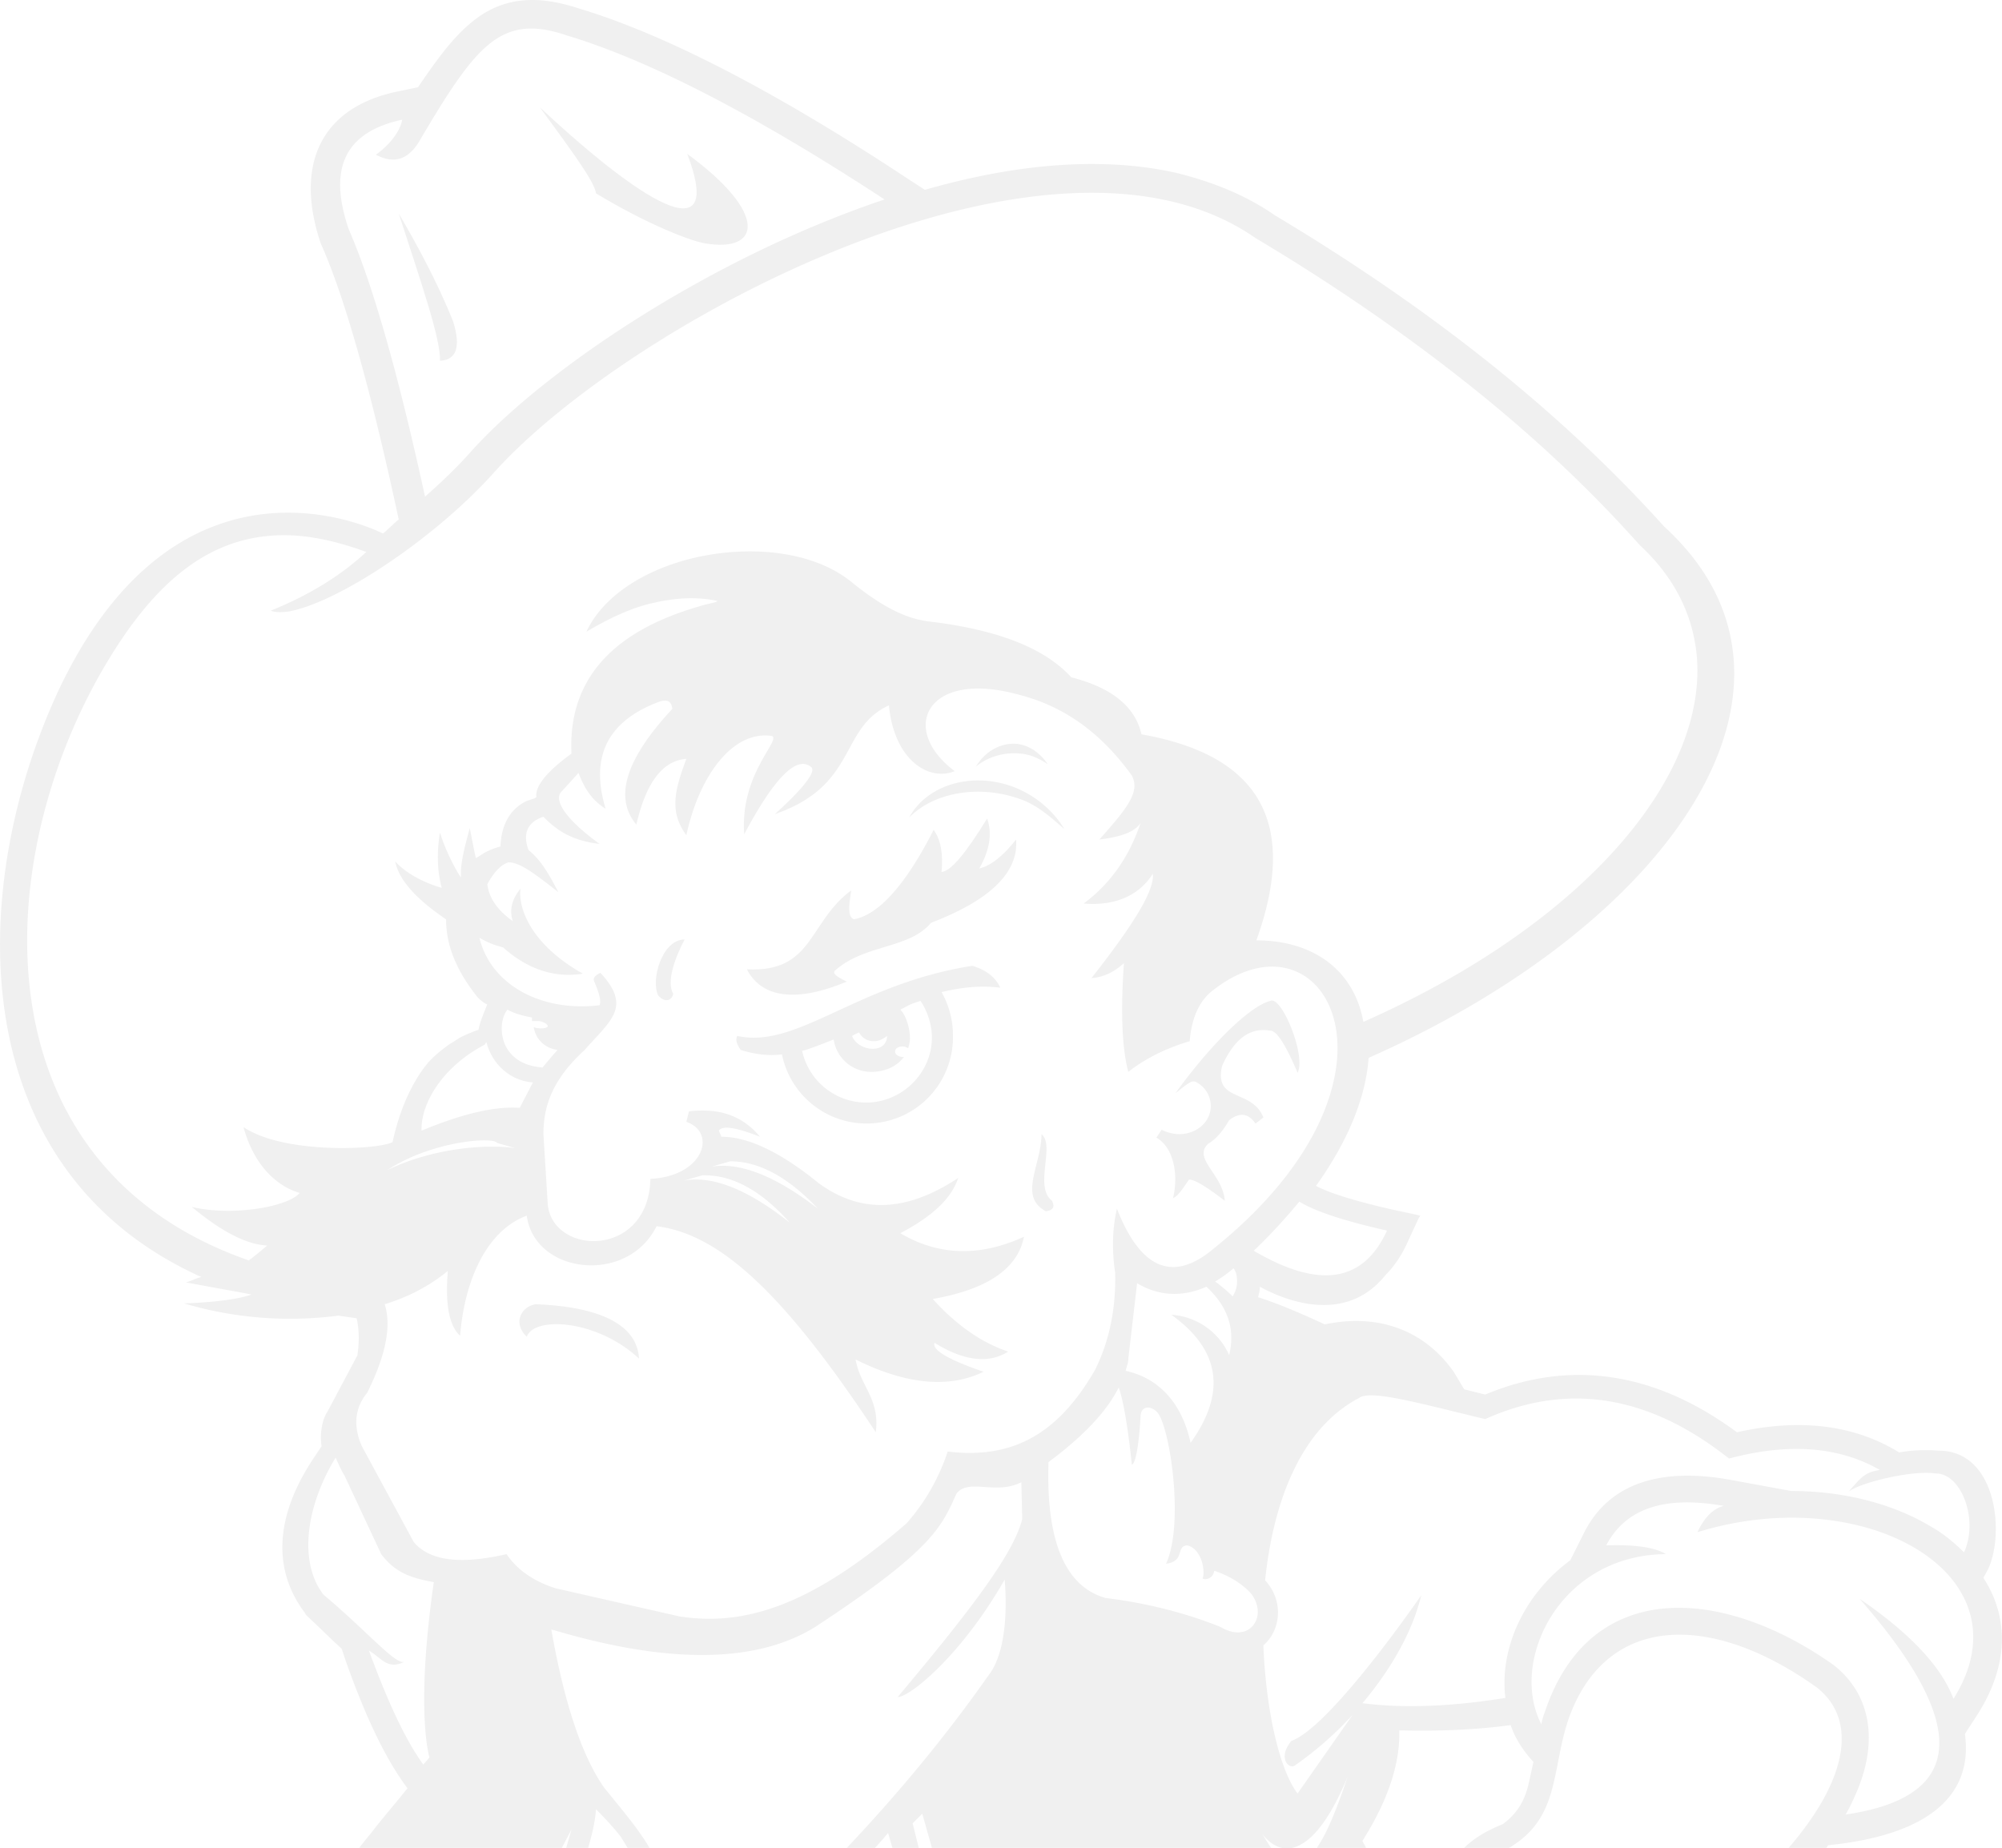 <svg xmlns='http://www.w3.org/2000/svg' 
  style='enable-background:new 0 0 233 219.9' 
  viewBox='0 0 228.3 210.8'>
  
  <g style='opacity:.06'>
    <path d='m226.17 179.95.4-.7c2.1-3.9 1.3-13.8-5.5-13.8-1.2-.1-2.8-.1-4.5.2l-.5-.3c-5.2-3-11.3-3.5-18-2-9.2-6.8-18.9-8.4-28.7-4.3l-2.4-.6-1.2-2c-3.6-5.1-9.1-6.6-14.7-5.4 0 0-4.4-2.1-7.6-3.1.1-.4.2-.8.2-1.2 1.8 1 9.4 4.8 14.3-1.3 1-1 1.9-2.3 2.6-3.9l1.2-2.6.2-.3-.4-.1-2.8-.6c-4.4-1-7.2-1.9-8.7-2.7 3.8-5.3 5.7-10.3 6-14.6 34.6-15.3 53.4-42.6 33.7-60.6-11.7-13-26.5-24.8-44.4-35.5-3.3-2.3-7.1-3.8-11.1-4.8-8.7-2-18.7-1-28.8 1.9l-1.7-1.1c-15.1-10-27.8-16.6-37.8-19.6-4.6-1.5-8.6-1.4-12.2 1.6-2.1 1.7-4 4.3-6.1 7.4l-2.4.5c-9 1.9-11.6 8.7-8.7 17.3 2.7 6 5.7 16.6 8.9 31.5-.4.3-1.4 1.3-1.8 1.6 0 0-22.9-12-37 17.9-10.5 22.6-11 54.6 16.3 66.9-.6.1-1.2.5-1.8.6 2.6.5 7.2 1.3 7.5 1.4-2.6.9-7.7 1-7.7 1a42.6 42.6 0 0 0 17.6 1.4l2.1.3c.2.9.3 1.9.2 3.2 0 .3-.1.7-.1 1l-3.4 6.4c-.4.6-.6 1.3-.7 2-.1.6-.1 1.3 0 2l-.8 1.2c-4.2 6.2-5.1 12.5-1.1 17.8l.1.2.2.2c1.5 1.4 2.8 2.7 3.9 3.7l.5 1.5c2.2 6.2 4.5 11.1 7 14.4-1.2 1.5-2.4 2.9-3.6 4.4-.6.8-1.3 1.6-1.9 2.4h23.1l1.1-2.1-.6 2.1h2.5c.5-1.7.8-3.1.9-4.4 1.1 1.1 2 2.1 2.8 3.1l.8 1.3h2.5c-1.3-2.2-3.1-4.3-5.2-6.9-2.5-3.6-4.5-9.5-6-18l.4.1c13.2 3.9 23.1 3.7 29.7-.4 13.4-8.8 14.4-11.4 16.1-15.2 1.4-1.8 4.5.2 7.4-1.3l.1 4.2c-1 4-5.9 10.4-14.2 20.3 1.4 0 7.3-4.8 12.2-13.4.3 3.7.1 8.5-1.9 11-4.9 7-10.6 13.8-16.1 19.6h3.2c.5-.5 1-1.1 1.5-1.7l.5 1.7h3l-.7-2.8 1.1-1.1 1.1 3.9h38.7c-.4-.5-.7-1.1-1.1-1.7 0 0 .9 1.4 2.3 1.7.4.1.8.1 1.2 0 1.7-.4 3.9-2.3 6.3-8.1-1.3 3.9-2.4 6.5-3.5 8.1h5.6c-.1-.3-.3-.5-.4-.8 2.7-4.3 4.3-8.5 4.2-12.6 3.9.1 8.3 0 12.7-.6.5 1.5 1.4 2.9 2.6 4.2l-.6 2.7c-.5 1.9-1.3 3.2-2.9 4.4-2 .8-3.4 1.7-4.4 2.7h5.1c.2-.1.4-.2.5-.3 5.2-3.4 4.4-8.5 6.2-14.1 4.1-12.2 16.1-12.7 28.4-3.9 4.6 3.6 3.7 10.3-3.2 18.3h4.3c.1-.1.1-.2.2-.3 11-1.1 16.6-5.4 15.6-12.7l1.3-2c3.9-6 3.6-11.5.8-15.8Zm-68-39.6c-2.7 5.9-7.7 6.7-15.2 2.3 2-1.9 3.7-3.8 5.2-5.6 1.8 1.1 5.1 2.2 10 3.3ZM39.77 26.15c-2.4-7-.4-11.1 6.1-12.5-.2 1.1-1.1 2.6-3 4 2.1 1.1 3.6.5 4.8-1.3 6.6-11.2 9.4-14.9 17-12.3 9.3 2.8 21.4 9 36.2 18.7-19.7 6.6-38.8 19.4-47.2 28.8-1.6 1.8-3.4 3.5-5.2 5.1-3.1-14.2-6-24.3-8.7-30.5Zm-12 102.4c1.1 4.1 3.6 6.7 6.4 7.5-1.3 1.6-7.7 2.7-12.3 1.6 3.5 2.9 6.3 4.3 8.6 4.4-.1.1-1.4 1.2-2.1 1.7-33-11.5-29.3-50-13.7-72 4.8-6.7 9.9-10 15.7-10.6 3.5-.4 7.3.3 11.4 1.8-3 2.8-6.7 5-10.9 6.7.5.2 1.2.2 2 .1 5.7-1 16.8-8.4 23.5-15.9 15.3-17 63.4-43 86.8-26.7 8.9 5.3 17 10.9 24.3 16.7 7.3 5.8 13.8 11.9 19.5 18.3 3.9 3.6 6 7.8 6.5 12.4 1.4 13.8-12.5 30.7-38 42-1-5.7-5.5-9.3-12.2-9.3 4.8-13.3.5-21.1-13.1-23.5-.7-3.1-3.3-5.3-8-6.5-3.1-3.4-8.6-5.5-16.5-6.4-.9-.2-3.6-.4-8.6-4.5-4.1-3.3-10.6-4.1-16.6-3-6 1.1-11.5 4.2-13.6 8.7 2.7-1.6 5.3-2.8 7.7-3.3 2.6-.6 5-.7 7.3-.2-.1 0-.1 0-.2.1-.7.2-1.3.3-1.9.5-10.1 2.9-15 8.5-14.6 16.8-2.9 2.1-4.2 3.8-4 5-.1 0-.2.1-.2.1l-.9.3c-1.9.9-2.9 2.7-3 5.2-.1 0-1.1.3-1.8.7-.2.1-.9.6-1 .6-.1-.3-.3-1.4-.7-3.4-.6 2.2-1.1 4.1-1 5.6-.1 0-1.6-2.5-2.4-5.1-.3 1.9-.4 4 .2 6.3-.1 0-3.4-.9-5.3-3 .4 2.1 2.4 4.3 5.8 6.6 0 3 1.2 5.9 3.6 8.9.4.4.8.7 1.1.8 0 0-.9 2.1-1 2.9-.3.1-.6.2-.8.3-.5.2-1 .4-1.5.7-.1.1-.2.1-.3.2-.3.2-.5.3-.8.5-.8.6-1.6 1.2-2.4 2.1-1.8 2.2-3.2 5.3-4 9-1.6.9-12.4 1.4-17-1.7Zm35.8-8.8c-1.4 1.6-1.6 1.9-1.7 2-5.2-.4-5.2-5.2-4-6.6.9.5 1.8.7 2.8.9v.4h.8c.6.1 1 .4 1 .6-.1.2-.6.3-1.2.2-.2 0-.3-.1-.4-.1.2 1.4 1.3 2.4 2.7 2.6Zm-2.8 3.7-1.5 2.9c-2.9-.2-6.6.7-11.2 2.6-.1-3.1 2.4-7.3 7.2-9.8l.2-.3c.6 2.4 2.6 4.4 5.3 4.6Zm-2 7.5c-3.3-.5-9.5 0-14.6 2.5 5.2-3.4 12.2-3.8 12.5-3.1l2.1.6Zm-9.9 69.1.1.4-.7.8c-2.1-2.9-4.1-7.3-6.2-13 1.5.9 2.1 2.2 4 1.3-1.1.2-4-3.3-9.2-7.7-2.9-3.8-1.9-10.2 1.4-15.6.1.2.8 1.8 1 2l4.2 9c1.6 2.1 3.3 2.7 6 3.2-1.1 7.6-1.5 15.1-.6 19.6Zm59.2-34.5c-1 3-2.5 5.7-4.7 8.2-10.6 9.2-18.3 11.8-25.9 10.6l-14.1-3.2c-2.5-.8-4.4-2.1-5.6-3.9-5.2 1.2-8.8.8-10.6-1.4l-5.9-10.9c-1.1-2.5-.7-4.5.6-6.1 2.1-4.2 2.8-7.6 2-10.1 2.6-.8 5-2 7.2-3.8-.3 3.7.1 6.2 1.4 7.4.5-6.3 3-12 7.6-13.7.9 6.7 11.5 7.9 14.8 1.2 7.2.9 14.5 7.6 25 23.5.5-3.8-1.8-5.3-2.3-8.3 5.8 2.9 10.7 3.3 14.6 1.4-4.1-1.4-5.9-2.5-5.6-3.3 3.4 2.1 6.2 2.4 8.4 1-3-1-5.9-3-8.6-6 6.3-1.1 9.7-3.5 10.4-7.1-5 2.3-9.7 2.2-14.1-.4 3.6-1.9 5.8-3.9 6.6-6.3-5.9 3.9-11.1 4.1-15.9.6-4.3-3.5-8-5.3-11.1-5.3l-.3-.7c.4-.6 1.9-.4 4.7.7-2-2.4-4.6-3.3-8.1-2.9l-.3 1.2c3.5 1.2 2 6.2-4.1 6.5-.2 9-11 8.8-11.7 3l-.5-8.1c0-3.3 1.1-6.3 4.7-9.6 3-3.4 5.4-4.9 1.8-8.8-.6.3-.9.6-.7 1 .6 1.4.8 2.3.6 2.7-6.6.8-12.4-2.3-13.7-7.7 1 .6 1.9.9 2.7 1.1 2.9 2.6 6 3.5 9.1 3-6.4-3.6-7.4-8-7.1-9.7-1 1.2-1.3 2.4-.9 3.7-1.7-1.2-2.7-2.6-2.9-4.2.7-1.3 1.5-2.2 2.4-2.5 1.3 0 2.9 1.2 5.7 3.4-1-1.9-1.9-3.6-3.4-4.8-.7-1.9-.1-3.2 1.7-3.8 1.9 2 3.9 2.8 6.4 3.1-4-2.9-5.3-5.1-4.3-6l1.9-2.1c.8 2.1 1.7 3.2 3.1 4.1-1.8-5.9.2-9.9 5.8-12.1 1.2-.5 1.7-.2 1.8.7-5.3 5.7-6.7 10.1-4.1 13.2 1.1-4.8 3-7.3 5.7-7.5-1.3 3.5-2 6 0 8.7 1.6-7.3 5.6-12 9.8-11.3.9.6-3.7 4.4-3.2 11.2 3.5-6.6 6.1-9.1 7.7-7.6.4.6-1 2.4-4.2 5.3 9.5-3.3 7.3-9.8 13-12.4.6 6.3 4.6 8.7 7.5 7.5-6.4-4.8-3.2-11.5 7-8.8 4.9 1.2 9.3 3.9 13.2 9.3 1 1.9-.6 3.8-3.7 7.3 2.5-.3 4.1-.9 4.7-1.9-1.3 3.9-3.5 7-6.5 9.2 3.6.3 6.3-.9 7.9-3.4.2 1.9-2.2 5.8-7 11.9 1.5-.1 2.7-.8 3.7-1.7-.4 5.7-.2 9.8.5 12.4 1.9-1.5 4.3-2.7 7-3.5.2-2.5 1-4.4 2.4-5.6 13-10.6 24.5 9.8.4 29.2-4.7 4-8.4 2.4-11.1-4.5-.5 2.2-.6 4.6-.2 7.3.1 4.2-.7 7.9-2.3 11.1-4.2 7.3-9.4 10.2-16.8 9.3Zm-18-26.1c-4.8-3.8-8.8-5.4-12.1-4.8l2.1-.6c3.4-.1 6.7 1.7 10 5.4Zm-8.9-6.4 2.1-.6c3.3 0 6.6 1.8 10 5.4-4.8-3.7-8.8-5.3-12.1-4.8Zm54.6 31.5c-1.3-5.9-5-7.7-7.4-8.2.1-.5.3-.9.3-1.4l1-8.6c2.5 1.5 5.2 1.6 7.9.4 2.5 2.3 3.3 4.9 2.6 7.8a7.76 7.76 0 0 0-6.6-4.6c5.6 4 6.3 8.9 2.2 14.6Zm2.8-18.4c.7-.4 1.4-.9 2.1-1.5.3.4.4.9.4 1.5 0 .7-.2 1.2-.5 1.7-.5-.5-1.2-1.1-2-1.7Zm.6 39.4c-4-1.6-8.3-2.7-13.1-3.3-4.6-1.3-6.8-6.5-6.5-15.5 3.9-2.9 6.6-5.7 8-8.5.4 1 1 3.9 1.5 8.8.4-.1.8-2 1-5.6.1-1.3 1.5-1.1 2.1-.1 1.4 2.4 2.8 12.7.8 17 2.2-.3 1.1-2 2.4-2.1 1.5.3 2.1 2.6 1.8 3.7-.2.2 1.1.4 1.3-.8 1.8.6 3.2 1.5 4.2 2.6 2 2.6-.2 5.8-3.5 3.8Zm32.5 8.1c-6.2 1-11.7 1.2-16.3.6 3.2-3.8 5.7-8.1 6.7-12.3 0 0-10.3 15-14.8 16.6-1.6 1.9-.3 3.3.4 2.8 2.3-1.6 4.6-3.6 6.6-5.8l-6.3 9c-2-2.6-3.6-9.3-3.9-16.9 1.9-1.6 2.4-4.9.3-7.3l-.1-.1c.9-8.8 4-17.3 10.7-20.8 1.3-1 6.9.6 14.4 2.4 9.3-4.2 18.6-2.8 27.8 4.5 6.7-1.8 12.5-1.4 17.2 1.3-1.9.3-2.2 1-3.6 2.5 1.4-1.1 7.4-2.5 9.9-2.1 3-.1 5 5.3 3.3 9-1.1-1.1-2.3-2.1-3.7-2.9-4.3-2.6-9.9-4.1-16-4.1l-7.1-1.3c-7.3-1.3-13.5.1-16.5 6l-1.6 3.2c-5.3 3.9-8.1 10.1-7.4 15.7Zm51.1.1c-1.4-3.7-5-7.5-10.7-11.4 12.6 14.4 12.1 22.6-1.6 24.6.4-.7.7-1.3 1-2 2.6-5.6 2.3-11.3-2.3-15-12.8-9.1-27.9-10-33 5.3-.2.5-.3.9-.4 1.4-3.7-7.1 2-19.3 14.2-19.4-1.3-.8-3.6-1.1-6.8-1 2.2-4.2 6.6-5.7 13.4-4.5-1.2.3-2.2 1.3-3 3 19-5.9 38.1 4.8 29.2 19ZM23.1 150.9s.1 0 0 0z'/>
    <path d='M110.87 110.15c-13.3 2.1-19.9 9.5-26.8 8-.2.4-.1.9.4 1.6 1.6.5 3.2.7 4.7.5a9.85 9.85 0 0 0 19.5-2.2c0-1.8-.5-3.5-1.3-4.9 2.1-.5 4.3-.8 6.7-.5-.5-1.1-1.5-2-3.2-2.5Zm-12.9 7.6c.3.6.9 1 1.7 1 .6 0 1.1-.3 1.5-.6-.1 2.2-3.4 1.7-4 0 0 0 .3-.2.8-.4Zm.8 8a7.5 7.5 0 0 1-7.3-5.9c.6-.1 3.1-1.1 3.6-1.3.3 2.1 2.1 3.7 4.3 3.7 1.5 0 2.9-.6 3.7-1.7h-.1c-.5 0-.9-.3-.9-.6 0-.4.4-.6.9-.6.2 0 .4.1.6.2.1-.4.2-.7.2-1.1 0-1.1-.4-2.6-1.1-3.3 1.4-.7.8-.5 2.3-1 .8 1.2 1.3 2.7 1.3 4.2 0 4-3.4 7.4-7.5 7.4Zm16.8-36c-4.8-1.8-9.9-.2-11.9 3.5 2.6-2.7 7.7-3.9 12.7-2.1 2 .7 3.6 2.2 5 3.4-1.2-2-3.2-3.8-5.8-4.8Zm18.2 46.9c.5-.2 1-.9 1.8-2.1.5-.1 1.9.7 4.1 2.4-.2-3-3.7-4.8-1.9-6.5 1-.6 1.7-1.5 2.4-2.7 1.2-.9 2.2-.8 3 .4l.9-.7c-1.3-3.3-5.7-1.7-4.7-5.9 1.4-3.1 3.2-4.4 5.5-4 .7 0 1.7 1.5 3.1 4.8 1-1.9-1.8-8.8-3.1-8.2-2.4.6-7 5.2-10.8 10.5.1 0 1.7-1.5 2.1-1.3h.1c1.1.5 1.8 1.6 1.8 2.8 0 1.8-1.6 3.2-3.6 3.2-.7 0-1.4-.2-2-.5l-.6.9c1.8 1 2.6 3.9 1.9 6.9Zm-17.4-50.7c1.2.1 2.2.6 3.1 1.2-.8-1.2-2-2.1-3.4-2.3-1.9-.2-3.7.8-4.8 2.6 1.3-1.1 3.2-1.7 5.1-1.5Zm-55.3 62.8c-1.7.3-2.6 2.2-1 3.7.9-2.4 8.1-1.9 12.8 2.5-.2-3.7-4.1-5.9-11.8-6.2Z'/>
    <path d='M111.67 99.05c1.2-2.1 1.5-4 .9-5.7-2.4 3.9-4.1 6-5.2 6.1.2-2.1-.1-3.7-.9-4.8-3.2 6.3-6.3 9.7-9.1 10.2-.7-.3-.6-1.4-.3-3.3-4.9 3.6-4.3 9.4-11.9 9 1.7 3.3 5.7 3.8 11.4 1.4-1.3-.6-1.7-1-1.3-1.3 3.4-3 8.4-2.4 10.9-5.4 6.8-2.6 10-5.8 9.7-9.5-1.5 1.9-2.9 3-4.2 3.3Zm-36.6 14.5c.8.9 1.6.5 1.7-.2-.8-1.4.2-4.1 1.3-6.2-2.6 0-3.9 4.7-3 6.4Zm43.7 15.8c0 3.5-2.7 7.1.5 8.8.7-.1 1.1-.4.7-1.2-2.1-1.6.4-6.3-1.2-7.6Zm-68.6-88.2c1.9-.1 2.4-1.6 1.5-4.5-1.8-4.5-4.2-8.9-6.2-12.3 2.7 8.3 4.8 14.4 4.7 16.8Zm30.2-13.4c6.4 1.1 7.3-3.4-2-10.2 4 10.5-3.6 7-16.8-5.3 3.5 4.8 6.2 8.4 6.4 9.8 4.9 3 10.2 5.3 12.4 5.7Z'/>
  </g>
</svg>
